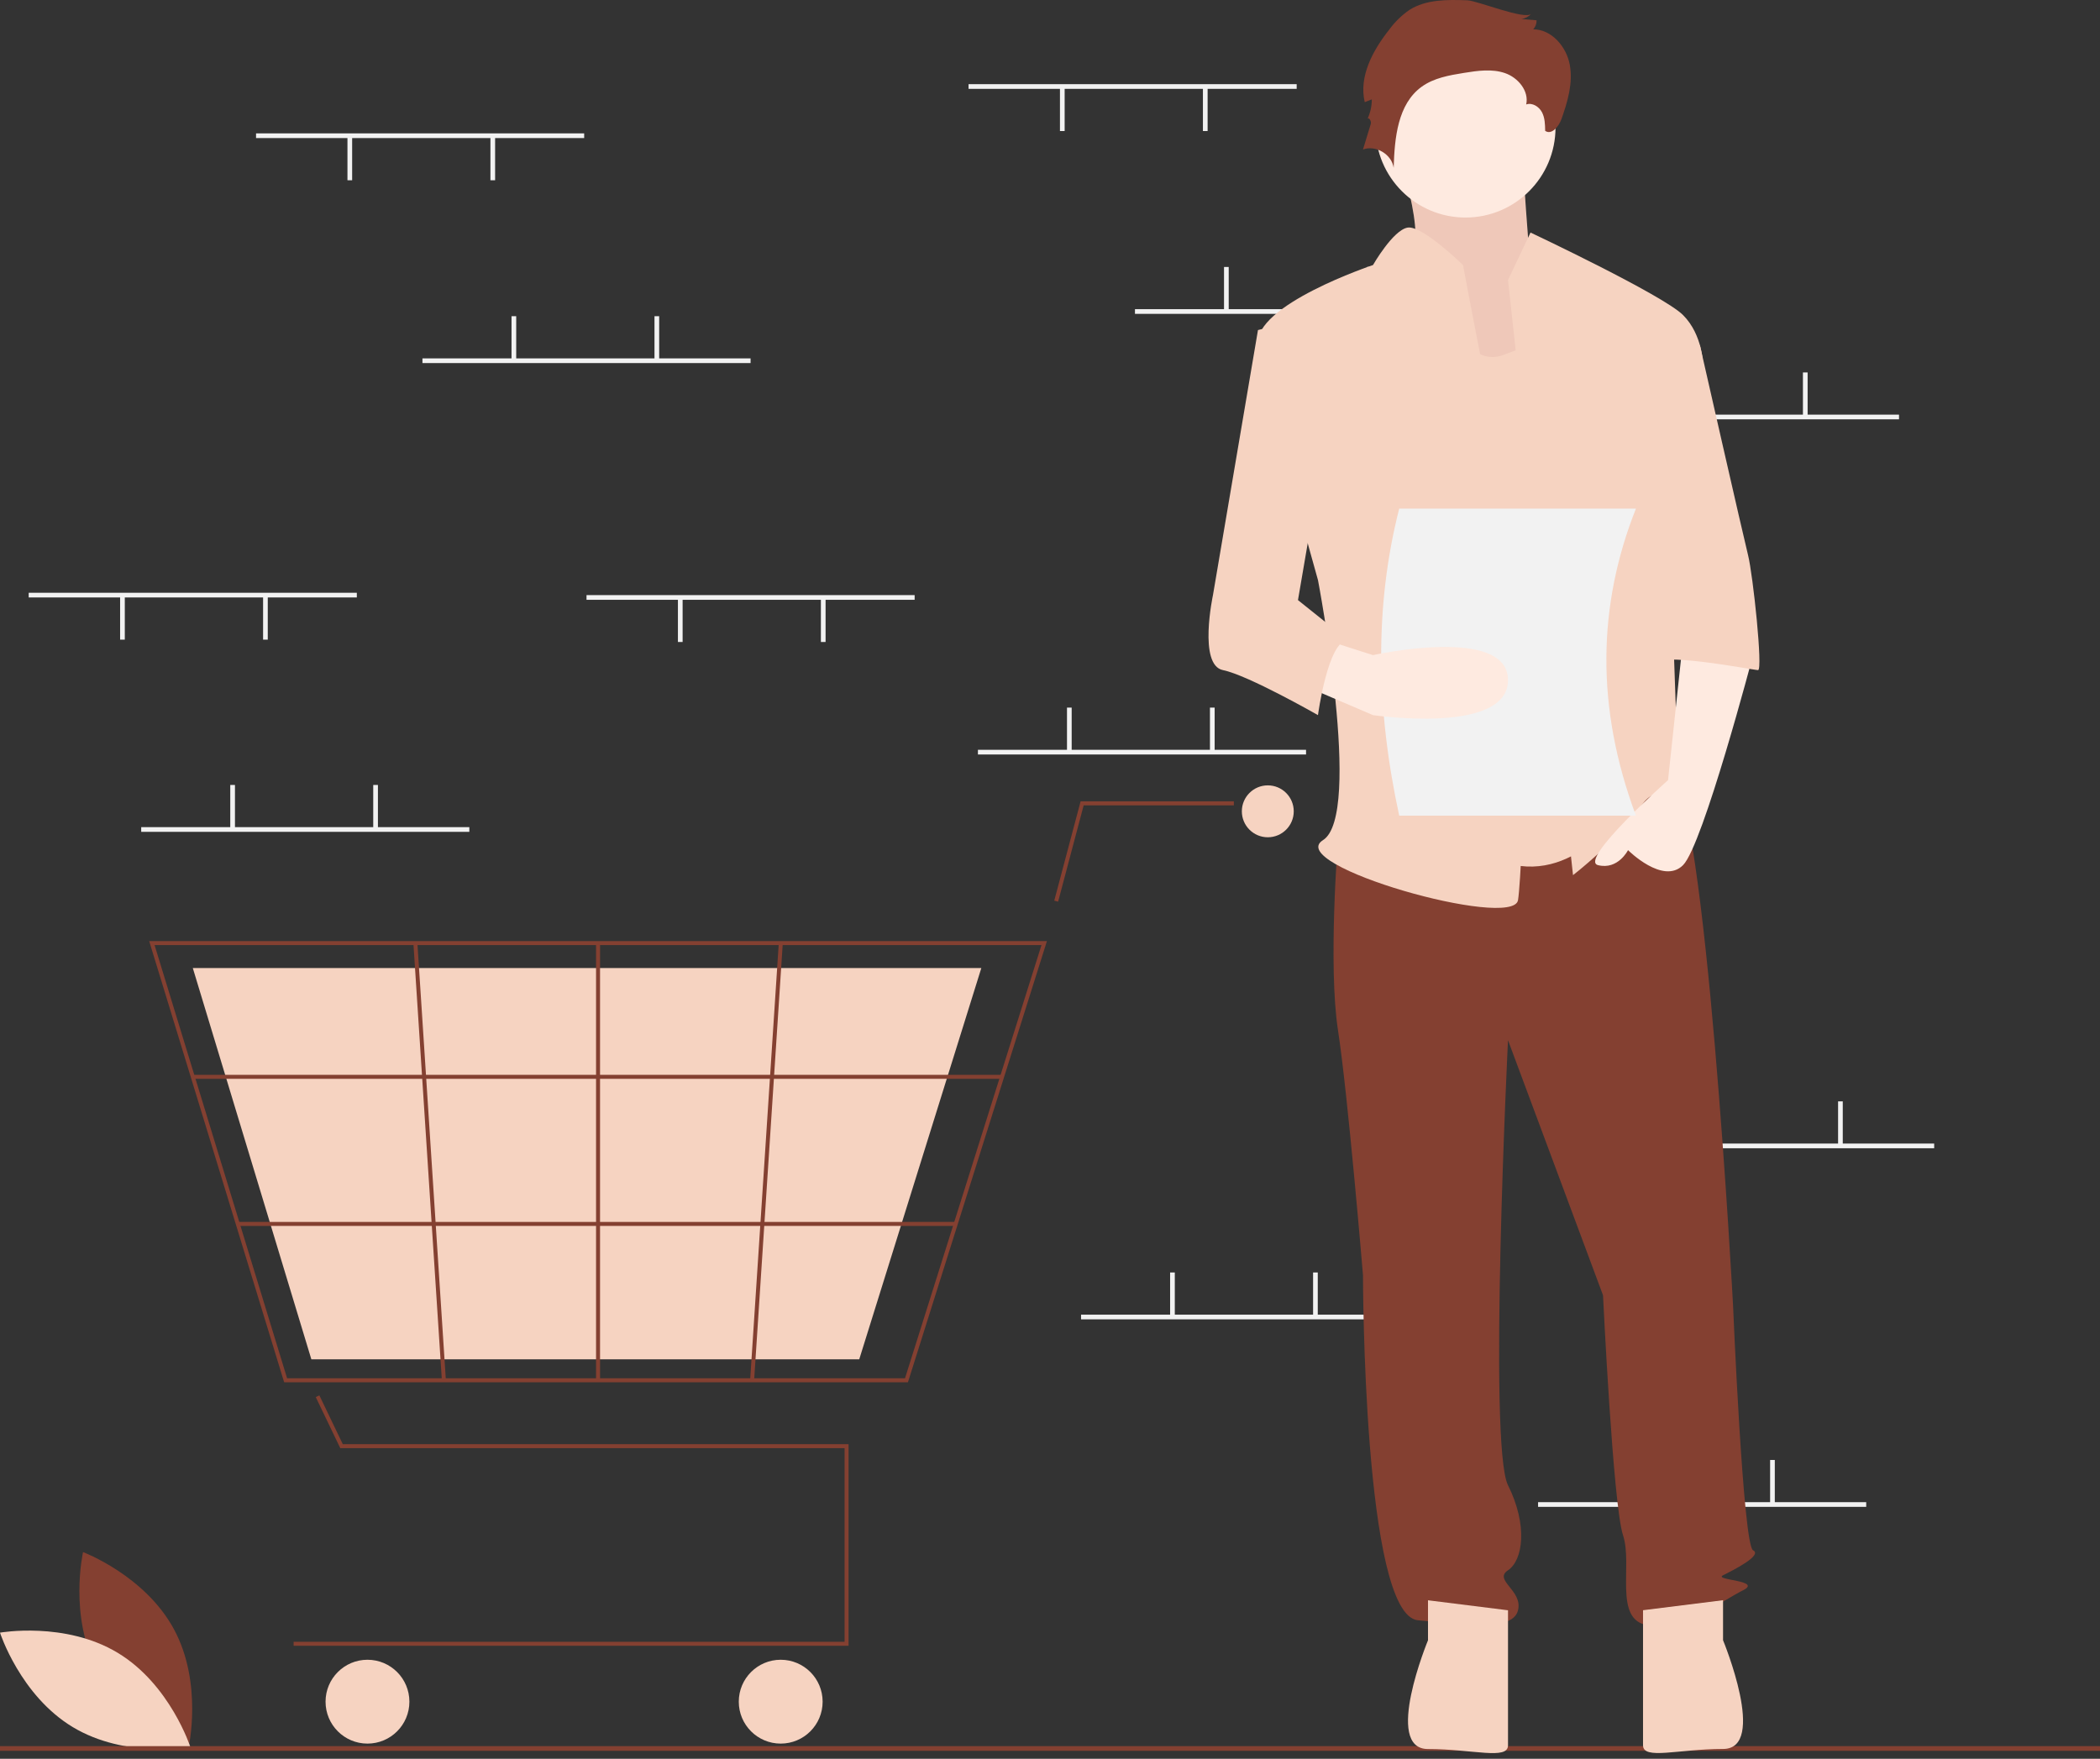 <svg width="320" height="268" viewBox="0 0 320 268" fill="none" xmlns="http://www.w3.org/2000/svg">
<rect x="0" y="0" width="320" height="268" fill="#333333" stroke="none"/>
<g clip-path="url(#clip0_10_5)">
<path d="M14.869 254.549C19.308 262.781 28.729 266.315 28.729 266.315C28.729 266.315 30.953 256.502 26.514 248.27C22.075 240.039 12.655 236.505 12.655 236.505C12.655 236.505 10.431 246.317 14.869 254.549Z" fill="#844031"/>
<path d="M17.92 251.841C25.934 256.662 29.02 266.239 29.02 266.239C29.02 266.239 19.114 267.998 11.1 263.177C3.086 258.356 0 248.779 0 248.779C0 248.779 9.906 247.02 17.92 251.841Z" fill="#F6D3C1"/>
<path d="M197.589 12.824H147.589V13.539H197.589V12.824Z" fill="#F2F2F2"/>
<path d="M184.017 13.36H183.303V19.967H184.017V13.36Z" fill="#F2F2F2"/>
<path d="M162.232 13.36H161.517V19.967H162.232V13.36Z" fill="#F2F2F2"/>
<path d="M222.946 47.11H172.946V47.824H222.946V47.11Z" fill="#F2F2F2"/>
<path d="M187.232 40.681H186.517V47.288H187.232V40.681Z" fill="#F2F2F2"/>
<path d="M209.017 40.681H208.303V47.288H209.017V40.681Z" fill="#F2F2F2"/>
<path d="M289.374 63.181H239.374V63.896H289.374V63.181Z" fill="#F2F2F2"/>
<path d="M253.66 56.753H252.946V63.36H253.66V56.753Z" fill="#F2F2F2"/>
<path d="M275.446 56.753H274.732V63.36H275.446V56.753Z" fill="#F2F2F2"/>
<path d="M284.374 228.896H234.374V229.61H284.374V228.896Z" fill="#F2F2F2"/>
<path d="M248.66 222.467H247.946V229.074H248.66V222.467Z" fill="#F2F2F2"/>
<path d="M270.446 222.467H269.732V229.074H270.446V222.467Z" fill="#F2F2F2"/>
<path d="M199.017 114.253H149.017V114.967H199.017V114.253Z" fill="#F2F2F2"/>
<path d="M163.303 107.824H162.589V114.431H163.303V107.824Z" fill="#F2F2F2"/>
<path d="M185.089 107.824H184.374V114.431H185.089V107.824Z" fill="#F2F2F2"/>
<path d="M214.732 200.324H164.732V201.038H214.732V200.324Z" fill="#F2F2F2"/>
<path d="M179.017 193.896H178.303V200.503H179.017V193.896Z" fill="#F2F2F2"/>
<path d="M200.803 193.896H200.089V200.503H200.803V193.896Z" fill="#F2F2F2"/>
<path d="M294.732 174.253H244.732V174.967H294.732V174.253Z" fill="#F2F2F2"/>
<path d="M259.017 167.824H258.303V174.431H259.017V167.824Z" fill="#F2F2F2"/>
<path d="M280.803 167.824H280.089V174.431H280.803V167.824Z" fill="#F2F2F2"/>
<path d="M129.307 250.78H44.741V250.172H128.699V220.665H51.85L48.117 212.887L48.665 212.624L52.233 220.056H129.307V250.78Z" fill="#844031"/>
<path d="M55.996 265.686C59.524 265.686 62.384 262.826 62.384 259.298C62.384 255.769 59.524 252.909 55.996 252.909C52.468 252.909 49.608 255.769 49.608 259.298C49.608 262.826 52.468 265.686 55.996 265.686Z" fill="#F6D3C1"/>
<path d="M118.964 265.686C122.493 265.686 125.353 262.826 125.353 259.298C125.353 255.769 122.493 252.909 118.964 252.909C115.436 252.909 112.576 255.769 112.576 259.298C112.576 262.826 115.436 265.686 118.964 265.686Z" fill="#F6D3C1"/>
<path d="M193.188 127.581C195.372 127.581 197.143 125.81 197.143 123.626C197.143 121.442 195.372 119.672 193.188 119.672C191.004 119.672 189.234 121.442 189.234 123.626C189.234 125.81 191.004 127.581 193.188 127.581Z" fill="#F6D3C1"/>
<path d="M138.352 210.626H43.299L22.732 143.399H159.533L159.409 143.794L138.352 210.626ZM43.749 210.018H137.906L158.704 144.007H23.554L43.749 210.018Z" fill="#844031"/>
<path d="M130.932 207.128H47.444L29.379 147.505H149.536L149.427 147.856L130.932 207.128Z" fill="#F6D3C1"/>
<path d="M161.237 137.393L160.649 137.237L164.664 122.105H188.017V122.714H165.132L161.237 137.393Z" fill="#844031"/>
<path d="M152.697 163.78H29.378V164.388H152.697V163.78Z" fill="#844031"/>
<path d="M145.635 186.194H36.235V186.803H145.635V186.194Z" fill="#844031"/>
<path d="M91.435 143.703H90.826V210.322H91.435V143.703Z" fill="#844031"/>
<path d="M118.674 143.684L114.306 210.301L114.913 210.341L119.281 143.724L118.674 143.684Z" fill="#844031"/>
<path d="M63.6 143.683L62.993 143.723L67.335 210.342L67.942 210.302L63.6 143.683Z" fill="#844031"/>
<path d="M320 266.071H0V266.786H320V266.071Z" fill="#844031"/>
<path d="M212.647 22.099C212.647 22.099 217.868 36.958 214.655 39.244C211.442 41.53 225.498 60.2 225.498 60.2L242.365 55.627L233.129 40.006C233.129 40.006 231.924 24.385 231.924 22.099C231.924 19.812 212.647 22.099 212.647 22.099Z" fill="#F6D3C1"/>
<path opacity="0.1" d="M212.647 22.099C212.647 22.099 217.868 36.958 214.655 39.244C211.442 41.53 225.498 60.2 225.498 60.2L242.365 55.627L233.129 40.006C233.129 40.006 231.924 24.385 231.924 22.099C231.924 19.812 212.647 22.099 212.647 22.099Z" fill="#B26A70"/>
<path d="M203.883 128.019C203.883 128.019 202.359 147.07 203.883 156.976C205.407 166.882 207.694 194.315 207.694 194.315C207.694 194.315 207.694 246.132 216.076 246.894C224.458 247.656 230.554 248.418 231.316 245.37C232.078 242.322 227.506 240.798 229.792 239.274C232.078 237.75 232.84 232.416 229.792 226.32C226.744 220.224 229.792 158.5 229.792 158.5L244.27 197.363C244.27 197.363 245.795 229.368 247.319 233.94C248.843 238.512 245.795 246.894 251.129 247.656C256.463 248.418 262.559 243.846 265.607 242.322C268.655 240.798 261.035 240.798 262.559 240.036C264.083 239.274 268.655 236.988 267.131 236.226C265.607 235.464 264.083 198.887 264.083 198.887C264.083 198.887 259.892 120.78 254.558 117.732C249.224 114.684 245.795 119.934 245.795 119.934L203.883 128.019Z" fill="#844031"/>
<path d="M217.6 243.846V249.942C217.6 249.942 210.742 266.514 217.6 266.514C224.458 266.514 229.792 268.231 229.792 265.945V245.37L217.6 243.846Z" fill="#F6D3C1"/>
<path d="M262.559 243.835V249.932C262.559 249.932 269.417 266.503 262.559 266.503C255.701 266.503 250.367 268.22 250.367 265.934V245.36L262.559 243.835Z" fill="#F6D3C1"/>
<path d="M223.315 33.148C230.89 33.148 237.031 27.007 237.031 19.431C237.031 11.856 230.89 5.715 223.315 5.715C215.74 5.715 209.599 11.856 209.599 19.431C209.599 27.007 215.74 33.148 223.315 33.148Z" fill="#FEEAE0"/>
<path d="M219.124 44.959C219.124 44.959 222.934 56.389 229.03 54.103L235.126 51.817L245.795 124.971C245.795 124.971 237.412 137.164 225.22 129.543C213.028 121.923 219.124 44.959 219.124 44.959Z" fill="#F6D3C1"/>
<path d="M229.792 42.673L233.221 35.434C233.221 35.434 253.415 44.959 256.463 48.007C259.511 51.055 259.511 55.627 259.511 55.627L254.177 74.678C254.177 74.678 255.701 116.589 255.701 118.113C255.701 119.637 261.035 128.019 257.225 124.971C253.415 121.923 252.653 118.875 249.605 123.447C246.557 128.019 239.698 133.353 239.698 133.353L229.792 42.673Z" fill="#F6D3C1"/>
<path d="M256.463 97.538L254.177 118.875C254.177 118.875 240.46 131.067 243.508 131.829C246.557 132.591 248.081 129.543 248.081 129.543C248.081 129.543 253.415 134.877 256.463 131.829C259.511 128.781 267.131 99.825 267.131 99.825L256.463 97.538Z" fill="#FEEAE0"/>
<path d="M223.607 0.046C220.566 -0.062 217.312 -0.116 214.749 1.523C213.569 2.345 212.534 3.358 211.687 4.519C209.19 7.676 207.033 11.648 207.96 15.564L209.037 15.144C209.037 16.19 208.805 17.222 208.357 18.166C208.509 17.725 209.017 18.439 208.881 18.885L207.694 22.778C209.645 22.063 212.071 23.511 212.368 25.567C212.504 21.045 212.973 15.86 216.641 13.212C218.491 11.877 220.832 11.469 223.085 11.107C225.163 10.773 227.341 10.455 229.331 11.139C231.322 11.823 233.017 13.859 232.565 15.914C233.483 15.598 234.509 16.238 234.963 17.096C235.417 17.954 235.44 18.967 235.454 19.937C236.432 20.628 237.546 19.256 237.944 18.126C238.88 15.475 239.712 12.652 239.208 9.886C238.704 7.119 236.449 4.476 233.638 4.466C233.979 4.092 234.161 3.599 234.145 3.092L231.828 2.896C232.416 2.813 232.957 2.527 233.358 2.089C232.428 3.113 225.112 0.1 223.607 0.046Z" fill="#844031"/>
<path d="M222.934 40.387C222.934 40.387 216.731 34.308 214.498 34.681C212.266 35.053 209.218 40.387 209.218 40.387C209.218 40.387 190.929 46.483 191.691 52.579C192.453 58.675 200.835 88.394 200.835 88.394C200.835 88.394 207.694 124.209 201.597 128.019C195.501 131.829 230.554 141.736 231.316 137.164C232.078 132.591 233.602 86.87 231.316 80.012C229.03 73.154 222.934 40.387 222.934 40.387Z" fill="#F6D3C1"/>
<path d="M249.605 52.579H259.027C259.027 52.579 265.607 81.536 266.369 84.584C267.131 87.632 268.655 102.111 267.893 102.111C267.131 102.111 251.891 99.063 251.891 101.349L249.605 52.579Z" fill="#F6D3C1"/>
<path d="M249.286 124.286H213.214C209.694 108.093 209.4 92.448 213.214 77.5H249.286C243.465 92.179 243.101 107.717 249.286 124.286Z" fill="#F2F2F2"/>
<path d="M198.549 104.397L209.218 108.969C209.218 108.969 229.792 112.017 229.792 103.635C229.792 95.252 209.218 99.825 209.218 99.825L202.359 97.632L198.549 104.397Z" fill="#FEEAE0"/>
<path d="M200.835 48.007L191.691 50.293L184.833 90.68C184.833 90.68 182.547 101.349 186.357 102.111C190.167 102.873 200.835 108.969 200.835 108.969C200.835 108.969 202.359 97.538 205.407 97.538L197.787 91.442L202.359 64.772L200.835 48.007Z" fill="#F6D3C1"/>
<path d="M71.517 126.038H21.517V126.753H71.517V126.038Z" fill="#F2F2F2"/>
<path d="M35.803 119.61H35.089V126.217H35.803V119.61Z" fill="#F2F2F2"/>
<path d="M57.589 119.61H56.874V126.217H57.589V119.61Z" fill="#F2F2F2"/>
<path d="M89.017 20.324H39.017V21.038H89.017V20.324Z" fill="#F2F2F2"/>
<path d="M75.446 20.86H74.732V27.467H75.446V20.86Z" fill="#F2F2F2"/>
<path d="M53.66 20.86H52.946V27.467H53.66V20.86Z" fill="#F2F2F2"/>
<path d="M139.374 90.681H89.374V91.396H139.374V90.681Z" fill="#F2F2F2"/>
<path d="M125.803 91.217H125.089V97.824H125.803V91.217Z" fill="#F2F2F2"/>
<path d="M104.017 91.217H103.303V97.824H104.017V91.217Z" fill="#F2F2F2"/>
<path d="M54.374 90.324H4.374V91.038H54.374V90.324Z" fill="#F2F2F2"/>
<path d="M40.803 90.86H40.089V97.467H40.803V90.86Z" fill="#F2F2F2"/>
<path d="M19.017 90.86H18.303V97.467H19.017V90.86Z" fill="#F2F2F2"/>
<path d="M114.374 54.61H64.374V55.324H114.374V54.61Z" fill="#F2F2F2"/>
<path d="M78.66 48.181H77.946V54.788H78.66V48.181Z" fill="#F2F2F2"/>
<path d="M100.446 48.181H99.732V54.788H100.446V48.181Z" fill="#F2F2F2"/>
</g>
<defs>
<clipPath id="clip0_10_5">
<rect width="320" height="267.133" fill="white"/>
</clipPath>
</defs>
</svg>
